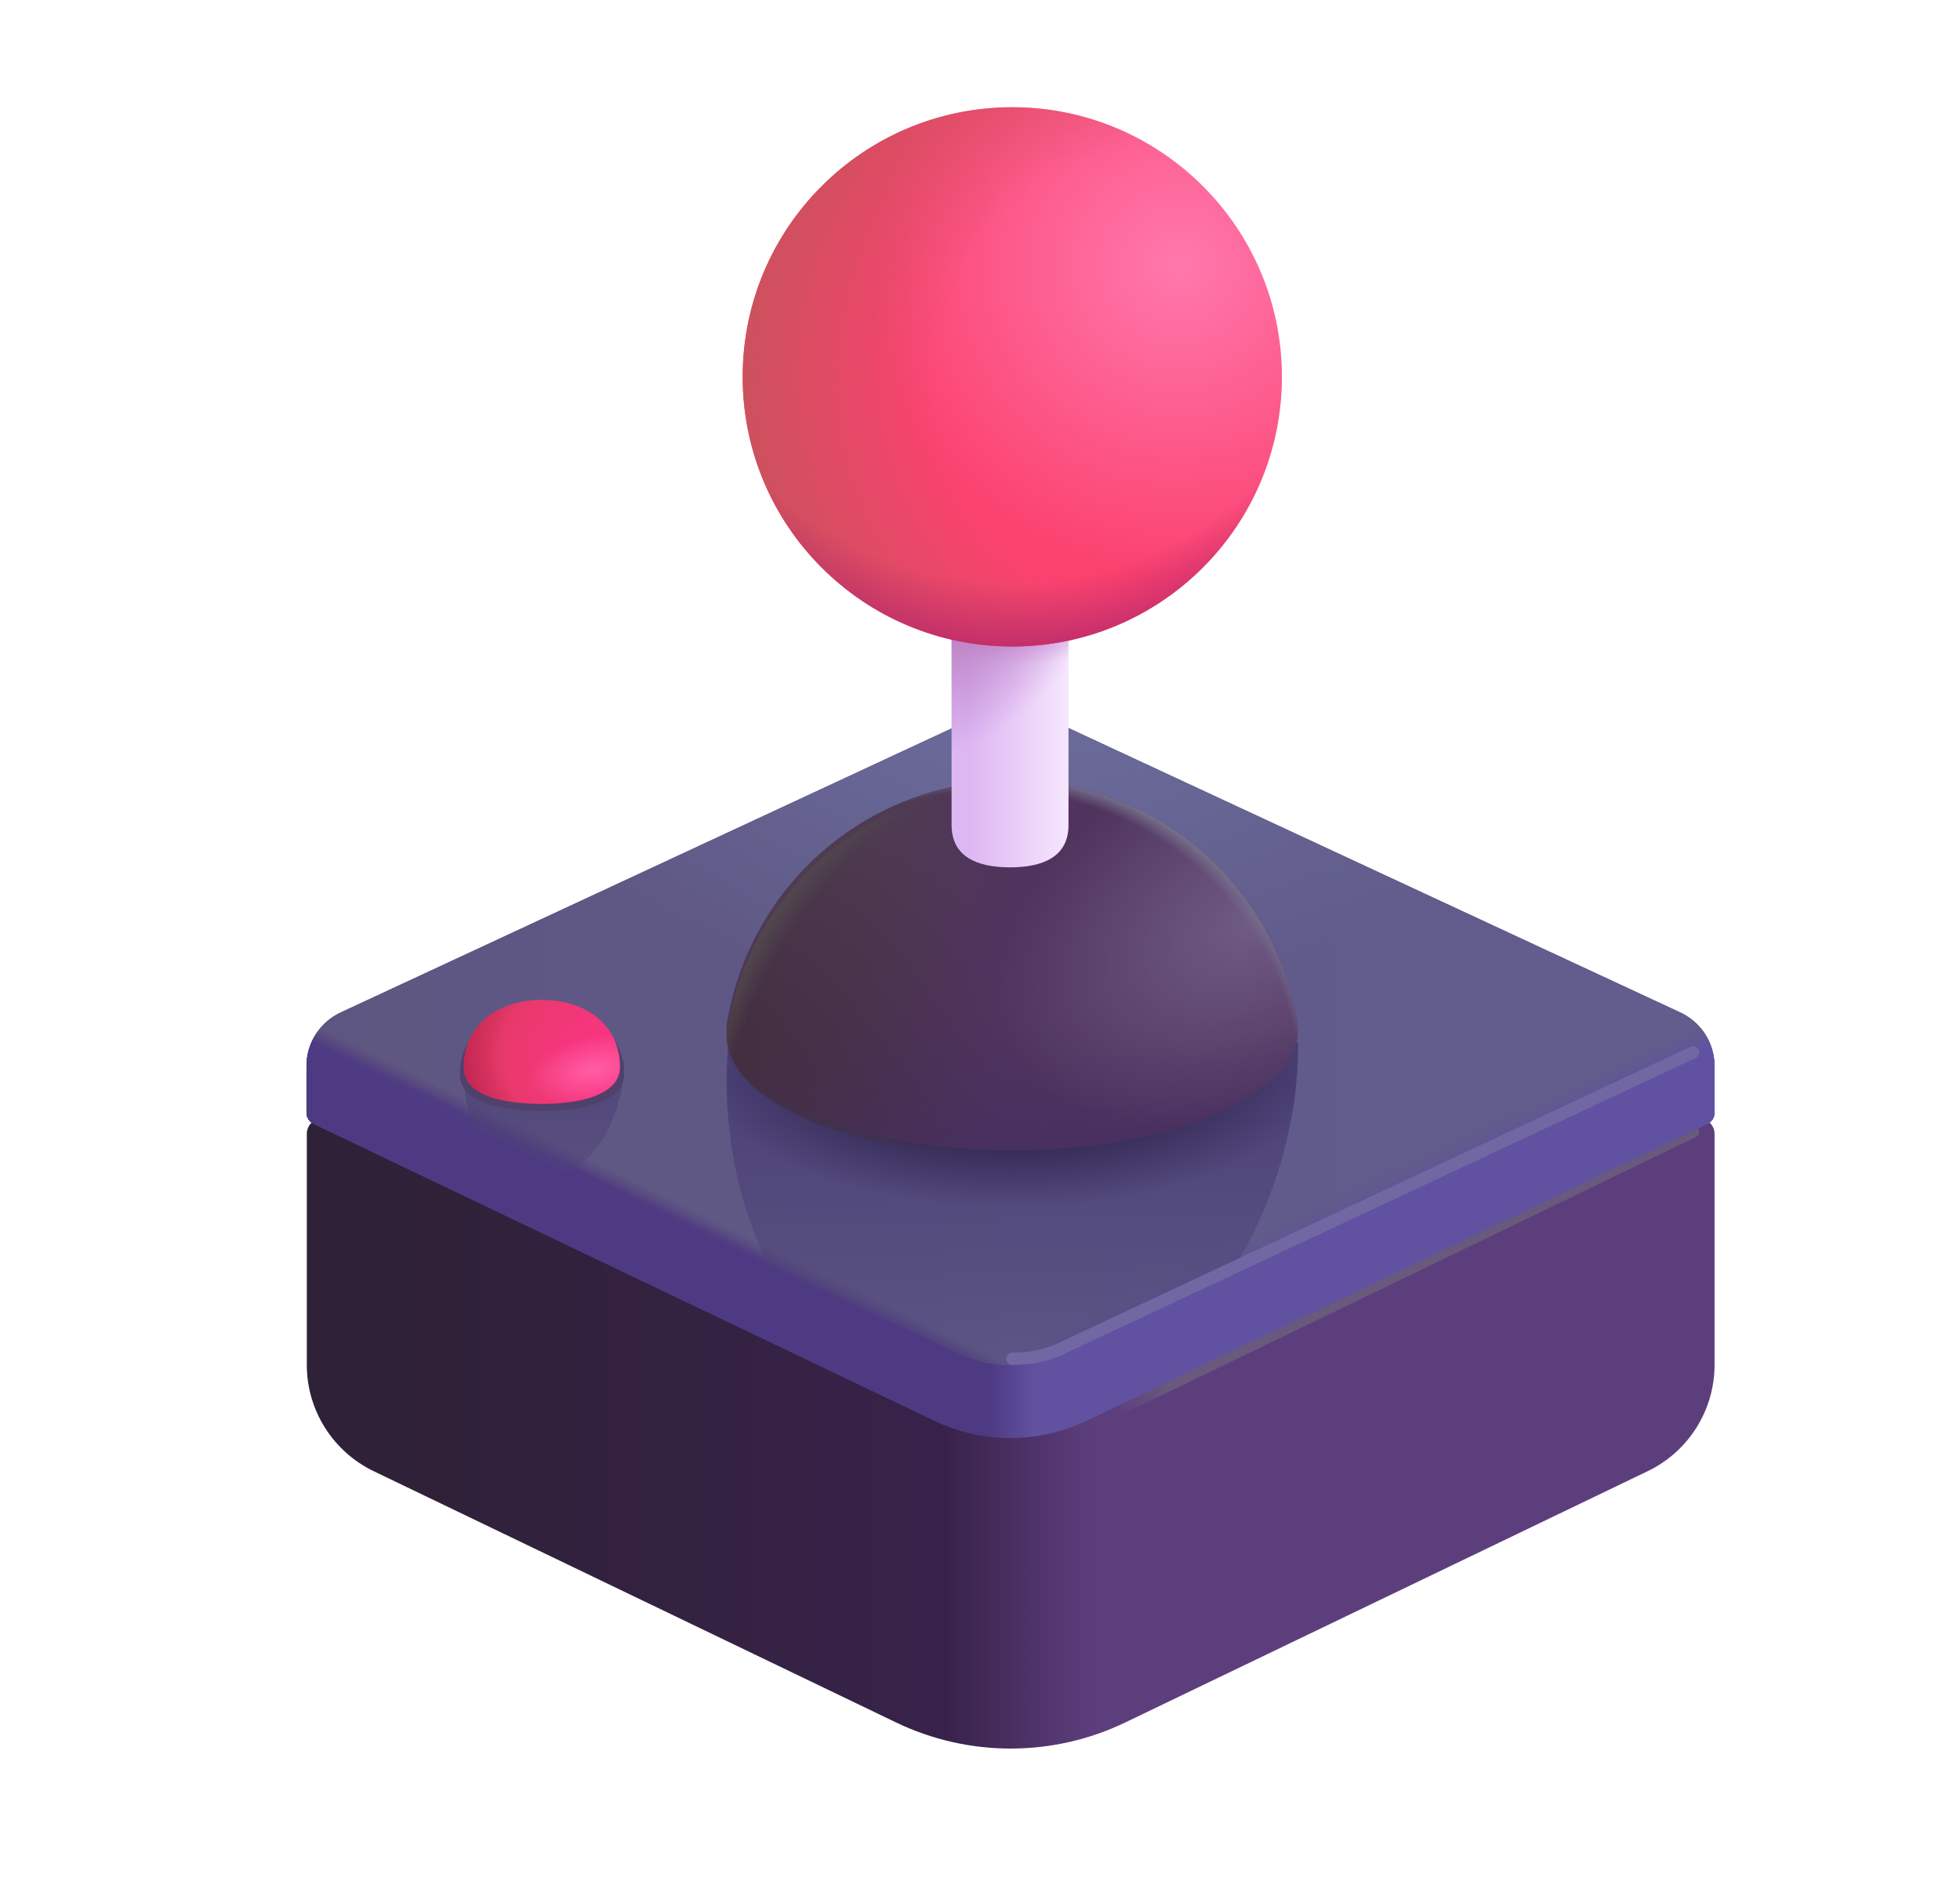 <svg width="26" height="25" viewBox="0 0 26 25" fill="none" xmlns="http://www.w3.org/2000/svg">
<path d="M4.304 14.844C4.276 14.838 4.246 14.839 4.218 14.846C4.19 14.853 4.164 14.866 4.142 14.884C4.119 14.903 4.101 14.926 4.089 14.952C4.077 14.978 4.07 15.007 4.07 15.036V18.104C4.07 18.398 4.153 18.686 4.31 18.935C4.467 19.184 4.69 19.384 4.955 19.512L11.883 22.844C12.358 23.073 12.879 23.192 13.407 23.192C13.935 23.192 14.456 23.073 14.931 22.844L21.859 19.512C22.124 19.384 22.348 19.184 22.504 18.935C22.661 18.686 22.744 18.397 22.744 18.103V15.036C22.744 15.007 22.738 14.978 22.725 14.952C22.713 14.926 22.695 14.903 22.672 14.884C22.65 14.866 22.624 14.853 22.596 14.846C22.568 14.839 22.538 14.838 22.51 14.844L13.407 16.644L4.304 14.844Z" fill="url(#paint0_linear_3094_10333)"/>
<path d="M13.393 9.304L4.518 13.429C4.383 13.492 4.269 13.592 4.189 13.717C4.109 13.842 4.066 13.988 4.066 14.137V14.76C4.066 14.79 4.075 14.818 4.091 14.843C4.106 14.868 4.129 14.888 4.155 14.901L12.395 18.838C12.71 18.989 13.055 19.067 13.405 19.067C13.754 19.067 14.099 18.989 14.415 18.838L22.654 14.901C22.68 14.888 22.703 14.868 22.719 14.843C22.735 14.818 22.743 14.79 22.743 14.76V14.137C22.743 13.989 22.7 13.843 22.62 13.717C22.54 13.592 22.426 13.492 22.291 13.429L13.417 9.305V9.293L13.405 9.299L13.392 9.293L13.393 9.304Z" fill="url(#paint1_linear_3094_10333)"/>
<path d="M13.393 9.304L4.518 13.429C4.383 13.492 4.269 13.592 4.189 13.717C4.109 13.842 4.066 13.988 4.066 14.137V14.76C4.066 14.79 4.075 14.818 4.091 14.843C4.106 14.868 4.129 14.888 4.155 14.901L12.395 18.838C12.71 18.989 13.055 19.067 13.405 19.067C13.754 19.067 14.099 18.989 14.415 18.838L22.654 14.901C22.68 14.888 22.703 14.868 22.719 14.843C22.735 14.818 22.743 14.79 22.743 14.76V14.137C22.743 13.989 22.7 13.843 22.62 13.717C22.54 13.592 22.426 13.492 22.291 13.429L13.417 9.305V9.293L13.405 9.299L13.392 9.293L13.393 9.304Z" fill="url(#paint2_linear_3094_10333)"/>
<path d="M13.393 9.304L4.518 13.429C4.383 13.492 4.269 13.592 4.189 13.717C4.109 13.842 4.066 13.988 4.066 14.137V14.76C4.066 14.79 4.075 14.818 4.091 14.843C4.106 14.868 4.129 14.888 4.155 14.901L12.395 18.838C12.71 18.989 13.055 19.067 13.405 19.067C13.754 19.067 14.099 18.989 14.415 18.838L22.654 14.901C22.68 14.888 22.703 14.868 22.719 14.843C22.735 14.818 22.743 14.79 22.743 14.76V14.137C22.743 13.989 22.7 13.843 22.62 13.717C22.54 13.592 22.426 13.492 22.291 13.429L13.417 9.305V9.293L13.405 9.299L13.392 9.293L13.393 9.304Z" fill="url(#paint3_linear_3094_10333)"/>
<path d="M13.393 9.304L4.518 13.429C4.383 13.492 4.269 13.592 4.189 13.717C4.109 13.842 4.066 13.988 4.066 14.137V14.76C4.066 14.79 4.075 14.818 4.091 14.843C4.106 14.868 4.129 14.888 4.155 14.901L12.395 18.838C12.71 18.989 13.055 19.067 13.405 19.067C13.754 19.067 14.099 18.989 14.415 18.838L22.654 14.901C22.68 14.888 22.703 14.868 22.719 14.843C22.735 14.818 22.743 14.79 22.743 14.76V14.137C22.743 13.989 22.7 13.843 22.62 13.717C22.54 13.592 22.426 13.492 22.291 13.429L13.417 9.305V9.293L13.405 9.299L13.392 9.293L13.393 9.304Z" fill="url(#paint4_linear_3094_10333)"/>
<path d="M13.393 9.304L4.518 13.429C4.383 13.492 4.269 13.592 4.189 13.717C4.109 13.842 4.066 13.988 4.066 14.137V14.76C4.066 14.79 4.075 14.818 4.091 14.843C4.106 14.868 4.129 14.888 4.155 14.901L12.395 18.838C12.71 18.989 13.055 19.067 13.405 19.067C13.754 19.067 14.099 18.989 14.415 18.838L22.654 14.901C22.68 14.888 22.703 14.868 22.719 14.843C22.735 14.818 22.743 14.79 22.743 14.76V14.137C22.743 13.989 22.7 13.843 22.62 13.717C22.54 13.592 22.426 13.492 22.291 13.429L13.417 9.305V9.293L13.405 9.299L13.392 9.293L13.393 9.304Z" fill="url(#paint5_radial_3094_10333)"/>
<g filter="url(#filter0_f_3094_10333)">
<path d="M14.377 18.914L22.459 15.008" stroke="url(#paint6_linear_3094_10333)" stroke-width="0.164" stroke-linecap="round"/>
</g>
<g filter="url(#filter1_f_3094_10333)">
<path d="M13.203 19.016C9.909 18.309 9.482 15.177 9.679 13.699L17.218 13.825C17.252 15.85 15.917 18.587 13.203 19.016Z" fill="url(#paint7_linear_3094_10333)"/>
<path d="M13.203 19.016C9.909 18.309 9.482 15.177 9.679 13.699L17.218 13.825C17.252 15.85 15.917 18.587 13.203 19.016Z" fill="url(#paint8_radial_3094_10333)"/>
</g>
<g filter="url(#filter2_f_3094_10333)">
<path d="M7.152 15.718C6.23 15.495 6.11 14.509 6.166 14.043L8.278 14.082C8.288 14.72 7.913 15.583 7.152 15.718Z" fill="url(#paint9_linear_3094_10333)"/>
</g>
<path d="M4.518 14.144L12.734 17.962C12.941 18.058 13.165 18.108 13.392 18.108C13.619 18.108 13.844 18.058 14.05 17.962L22.291 14.144C22.449 14.07 22.579 13.945 22.658 13.789C22.713 13.898 22.743 14.019 22.743 14.142V14.766C22.743 14.795 22.735 14.824 22.719 14.849C22.703 14.874 22.68 14.894 22.654 14.906L14.415 18.844C14.099 18.994 13.754 19.073 13.405 19.073C13.055 19.073 12.71 18.994 12.395 18.844L4.155 14.906C4.129 14.894 4.106 14.874 4.091 14.849C4.075 14.824 4.066 14.795 4.066 14.766V14.143C4.066 14.018 4.096 13.897 4.151 13.789C4.23 13.945 4.359 14.07 4.518 14.144Z" fill="url(#paint10_linear_3094_10333)"/>
<g filter="url(#filter3_i_3094_10333)">
<path d="M9.661 13.559C9.646 13.616 9.639 13.675 9.639 13.733C9.639 14.62 11.335 15.338 13.429 15.338C15.522 15.338 17.219 14.62 17.219 13.733C17.219 13.675 17.212 13.616 17.197 13.559C17.032 12.681 16.565 11.888 15.877 11.317C15.189 10.746 14.323 10.434 13.429 10.434C12.535 10.434 11.669 10.746 10.981 11.317C10.293 11.888 9.826 12.681 9.661 13.559Z" fill="#4C2F5A"/>
<path d="M9.661 13.559C9.646 13.616 9.639 13.675 9.639 13.733C9.639 14.62 11.335 15.338 13.429 15.338C15.522 15.338 17.219 14.62 17.219 13.733C17.219 13.675 17.212 13.616 17.197 13.559C17.032 12.681 16.565 11.888 15.877 11.317C15.189 10.746 14.323 10.434 13.429 10.434C12.535 10.434 11.669 10.746 10.981 11.317C10.293 11.888 9.826 12.681 9.661 13.559Z" fill="url(#paint11_radial_3094_10333)"/>
<path d="M9.661 13.559C9.646 13.616 9.639 13.675 9.639 13.733C9.639 14.62 11.335 15.338 13.429 15.338C15.522 15.338 17.219 14.62 17.219 13.733C17.219 13.675 17.212 13.616 17.197 13.559C17.032 12.681 16.565 11.888 15.877 11.317C15.189 10.746 14.323 10.434 13.429 10.434C12.535 10.434 11.669 10.746 10.981 11.317C10.293 11.888 9.826 12.681 9.661 13.559Z" fill="url(#paint12_radial_3094_10333)"/>
<path d="M9.661 13.559C9.646 13.616 9.639 13.675 9.639 13.733C9.639 14.62 11.335 15.338 13.429 15.338C15.522 15.338 17.219 14.62 17.219 13.733C17.219 13.675 17.212 13.616 17.197 13.559C17.032 12.681 16.565 11.888 15.877 11.317C15.189 10.746 14.323 10.434 13.429 10.434C12.535 10.434 11.669 10.746 10.981 11.317C10.293 11.888 9.826 12.681 9.661 13.559Z" fill="url(#paint13_radial_3094_10333)"/>
<path d="M9.661 13.559C9.646 13.616 9.639 13.675 9.639 13.733C9.639 14.62 11.335 15.338 13.429 15.338C15.522 15.338 17.219 14.62 17.219 13.733C17.219 13.675 17.212 13.616 17.197 13.559C17.032 12.681 16.565 11.888 15.877 11.317C15.189 10.746 14.323 10.434 13.429 10.434C12.535 10.434 11.669 10.746 10.981 11.317C10.293 11.888 9.826 12.681 9.661 13.559Z" fill="url(#paint14_radial_3094_10333)"/>
</g>
<path d="M9.661 13.559C9.646 13.616 9.639 13.675 9.639 13.733C9.639 14.62 11.335 15.338 13.429 15.338C15.522 15.338 17.219 14.62 17.219 13.733C17.219 13.675 17.212 13.616 17.197 13.559C17.032 12.681 16.565 11.888 15.877 11.317C15.189 10.746 14.323 10.434 13.429 10.434C12.535 10.434 11.669 10.746 10.981 11.317C10.293 11.888 9.826 12.681 9.661 13.559Z" fill="url(#paint15_radial_3094_10333)"/>
<path d="M9.661 13.559C9.646 13.616 9.639 13.675 9.639 13.733C9.639 14.62 11.335 15.338 13.429 15.338C15.522 15.338 17.219 14.62 17.219 13.733C17.219 13.675 17.212 13.616 17.197 13.559C17.032 12.681 16.565 11.888 15.877 11.317C15.189 10.746 14.323 10.434 13.429 10.434C12.535 10.434 11.669 10.746 10.981 11.317C10.293 11.888 9.826 12.681 9.661 13.559Z" fill="url(#paint16_radial_3094_10333)"/>
<g filter="url(#filter4_f_3094_10333)">
<path d="M7.189 13.355C7.79 13.355 8.279 13.678 8.279 14.249C8.279 14.588 7.79 14.734 7.189 14.734C6.587 14.734 6.1 14.603 6.1 14.25C6.1 13.678 6.587 13.355 7.189 13.355Z" fill="#50416C"/>
</g>
<path d="M7.189 13.262C7.761 13.262 8.223 13.584 8.223 14.155C8.223 14.495 7.761 14.641 7.189 14.641C6.618 14.641 6.154 14.509 6.154 14.156C6.154 13.584 6.618 13.262 7.189 13.262Z" fill="url(#paint17_radial_3094_10333)"/>
<path d="M7.189 13.262C7.761 13.262 8.223 13.584 8.223 14.155C8.223 14.495 7.761 14.641 7.189 14.641C6.618 14.641 6.154 14.509 6.154 14.156C6.154 13.584 6.618 13.262 7.189 13.262Z" fill="url(#paint18_radial_3094_10333)"/>
<path d="M7.189 13.262C7.761 13.262 8.223 13.584 8.223 14.155C8.223 14.495 7.761 14.641 7.189 14.641C6.618 14.641 6.154 14.509 6.154 14.156C6.154 13.584 6.618 13.262 7.189 13.262Z" fill="url(#paint19_radial_3094_10333)"/>
<path d="M12.623 7.701C12.623 7.496 12.705 7.298 12.85 7.153C12.996 7.007 13.193 6.926 13.398 6.926C13.604 6.926 13.801 7.007 13.947 7.153C14.092 7.298 14.174 7.496 14.174 7.701V10.942C14.174 11.37 13.826 11.504 13.398 11.504C12.971 11.504 12.623 11.37 12.623 10.941V7.701Z" fill="url(#paint20_linear_3094_10333)"/>
<path d="M12.623 7.701C12.623 7.496 12.705 7.298 12.85 7.153C12.996 7.007 13.193 6.926 13.398 6.926C13.604 6.926 13.801 7.007 13.947 7.153C14.092 7.298 14.174 7.496 14.174 7.701V10.942C14.174 11.37 13.826 11.504 13.398 11.504C12.971 11.504 12.623 11.37 12.623 10.941V7.701Z" fill="url(#paint21_radial_3094_10333)"/>
<path d="M12.623 7.701C12.623 7.496 12.705 7.298 12.85 7.153C12.996 7.007 13.193 6.926 13.398 6.926C13.604 6.926 13.801 7.007 13.947 7.153C14.092 7.298 14.174 7.496 14.174 7.701V10.942C14.174 11.37 13.826 11.504 13.398 11.504C12.971 11.504 12.623 11.37 12.623 10.941V7.701Z" fill="url(#paint22_radial_3094_10333)"/>
<path d="M13.428 8.575C15.403 8.575 17.005 6.974 17.005 4.998C17.005 3.023 15.403 1.422 13.428 1.422C11.453 1.422 9.852 3.023 9.852 4.998C9.852 6.974 11.453 8.575 13.428 8.575Z" fill="url(#paint23_radial_3094_10333)"/>
<path d="M13.428 8.575C15.403 8.575 17.005 6.974 17.005 4.998C17.005 3.023 15.403 1.422 13.428 1.422C11.453 1.422 9.852 3.023 9.852 4.998C9.852 6.974 11.453 8.575 13.428 8.575Z" fill="url(#paint24_radial_3094_10333)"/>
<path d="M13.428 8.575C15.403 8.575 17.005 6.974 17.005 4.998C17.005 3.023 15.403 1.422 13.428 1.422C11.453 1.422 9.852 3.023 9.852 4.998C9.852 6.974 11.453 8.575 13.428 8.575Z" fill="url(#paint25_radial_3094_10333)"/>
<g filter="url(#filter5_f_3094_10333)">
<path d="M22.46 13.957L14.012 17.916C13.827 17.989 13.629 18.025 13.43 18.021" stroke="#7067A3" stroke-width="0.164" stroke-linecap="round"/>
</g>
<defs>
<filter id="filter0_f_3094_10333" x="14.131" y="14.762" width="8.574" height="4.398" filterUnits="userSpaceOnUse" color-interpolation-filters="sRGB">
<feFlood flood-opacity="0" result="BackgroundImageFix"/>
<feBlend mode="normal" in="SourceGraphic" in2="BackgroundImageFix" result="shape"/>
<feGaussianBlur stdDeviation="0.082" result="effect1_foregroundBlur_3094_10333"/>
</filter>
<filter id="filter1_f_3094_10333" x="9.024" y="13.084" width="8.81" height="6.546" filterUnits="userSpaceOnUse" color-interpolation-filters="sRGB">
<feFlood flood-opacity="0" result="BackgroundImageFix"/>
<feBlend mode="normal" in="SourceGraphic" in2="BackgroundImageFix" result="shape"/>
<feGaussianBlur stdDeviation="0.307" result="effect1_foregroundBlur_3094_10333"/>
</filter>
<filter id="filter2_f_3094_10333" x="5.949" y="13.838" width="2.535" height="2.086" filterUnits="userSpaceOnUse" color-interpolation-filters="sRGB">
<feFlood flood-opacity="0" result="BackgroundImageFix"/>
<feBlend mode="normal" in="SourceGraphic" in2="BackgroundImageFix" result="shape"/>
<feGaussianBlur stdDeviation="0.102" result="effect1_foregroundBlur_3094_10333"/>
</filter>
<filter id="filter3_i_3094_10333" x="9.639" y="10.352" width="7.58" height="4.988" filterUnits="userSpaceOnUse" color-interpolation-filters="sRGB">
<feFlood flood-opacity="0" result="BackgroundImageFix"/>
<feBlend mode="normal" in="SourceGraphic" in2="BackgroundImageFix" result="shape"/>
<feColorMatrix in="SourceAlpha" type="matrix" values="0 0 0 0 0 0 0 0 0 0 0 0 0 0 0 0 0 0 127 0" result="hardAlpha"/>
<feOffset dy="-0.082"/>
<feGaussianBlur stdDeviation="0.164"/>
<feComposite in2="hardAlpha" operator="arithmetic" k2="-1" k3="1"/>
<feColorMatrix type="matrix" values="0 0 0 0 0.149 0 0 0 0 0.086 0 0 0 0 0.235 0 0 0 1 0"/>
<feBlend mode="normal" in2="shape" result="effect1_innerShadow_3094_10333"/>
</filter>
<filter id="filter4_f_3094_10333" x="5.977" y="13.232" width="2.426" height="1.625" filterUnits="userSpaceOnUse" color-interpolation-filters="sRGB">
<feFlood flood-opacity="0" result="BackgroundImageFix"/>
<feBlend mode="normal" in="SourceGraphic" in2="BackgroundImageFix" result="shape"/>
<feGaussianBlur stdDeviation="0.061" result="effect1_foregroundBlur_3094_10333"/>
</filter>
<filter id="filter5_f_3094_10333" x="13.266" y="13.793" width="9.359" height="4.391" filterUnits="userSpaceOnUse" color-interpolation-filters="sRGB">
<feFlood flood-opacity="0" result="BackgroundImageFix"/>
<feBlend mode="normal" in="SourceGraphic" in2="BackgroundImageFix" result="shape"/>
<feGaussianBlur stdDeviation="0.041" result="effect1_foregroundBlur_3094_10333"/>
</filter>
<linearGradient id="paint0_linear_3094_10333" x1="5.148" y1="18.927" x2="21.63" y2="18.927" gradientUnits="userSpaceOnUse">
<stop stop-color="#2F2137"/>
<stop offset="0.448" stop-color="#38224A"/>
<stop offset="0.568" stop-color="#5D3E7D"/>
</linearGradient>
<linearGradient id="paint1_linear_3094_10333" x1="21.449" y1="13.662" x2="3.53" y2="13.662" gradientUnits="userSpaceOnUse">
<stop stop-color="#615D8D"/>
<stop offset="1" stop-color="#5E5681"/>
</linearGradient>
<linearGradient id="paint2_linear_3094_10333" x1="21.449" y1="13.662" x2="3.53" y2="13.662" gradientUnits="userSpaceOnUse">
<stop stop-color="#615D8D"/>
<stop offset="1" stop-color="#5E5681"/>
</linearGradient>
<linearGradient id="paint3_linear_3094_10333" x1="8.748" y1="16.152" x2="8.876" y2="15.89" gradientUnits="userSpaceOnUse">
<stop offset="0.269" stop-color="#4F3A84"/>
<stop offset="1" stop-color="#534177" stop-opacity="0"/>
</linearGradient>
<linearGradient id="paint4_linear_3094_10333" x1="17.605" y1="16.402" x2="17.425" y2="16.024" gradientUnits="userSpaceOnUse">
<stop offset="0.338" stop-color="#6152A2"/>
<stop offset="1" stop-color="#5F5887" stop-opacity="0"/>
</linearGradient>
<radialGradient id="paint5_radial_3094_10333" cx="0" cy="0" r="1" gradientUnits="userSpaceOnUse" gradientTransform="translate(13.733 8.862) rotate(90) scale(4.418 7.456)">
<stop stop-color="#6D6F9E"/>
<stop offset="1" stop-color="#6D6F9E" stop-opacity="0"/>
</radialGradient>
<linearGradient id="paint6_linear_3094_10333" x1="21.668" y1="15.545" x2="14.894" y2="18.915" gradientUnits="userSpaceOnUse">
<stop offset="0.896" stop-color="#69597D"/>
<stop offset="1" stop-color="#69597D" stop-opacity="0"/>
</linearGradient>
<linearGradient id="paint7_linear_3094_10333" x1="13.428" y1="14.447" x2="13.428" y2="19.016" gradientUnits="userSpaceOnUse">
<stop stop-color="#4D4277"/>
<stop offset="1" stop-color="#4D4277" stop-opacity="0"/>
</linearGradient>
<radialGradient id="paint8_radial_3094_10333" cx="0" cy="0" r="1" gradientUnits="userSpaceOnUse" gradientTransform="translate(13.428 14.157) rotate(90) scale(1.855 4.119)">
<stop offset="0.329" stop-color="#281E45"/>
<stop offset="1" stop-color="#281E45" stop-opacity="0"/>
</radialGradient>
<linearGradient id="paint9_linear_3094_10333" x1="7.216" y1="13.68" x2="7.216" y2="16.569" gradientUnits="userSpaceOnUse">
<stop stop-color="#4D4277"/>
<stop offset="1" stop-color="#4D4277" stop-opacity="0"/>
</linearGradient>
<linearGradient id="paint10_linear_3094_10333" x1="21.523" y1="16.502" x2="3.439" y2="16.502" gradientUnits="userSpaceOnUse">
<stop offset="0.431" stop-color="#6052A1"/>
<stop offset="0.464" stop-color="#4E3A83"/>
</linearGradient>
<radialGradient id="paint11_radial_3094_10333" cx="0" cy="0" r="1" gradientUnits="userSpaceOnUse" gradientTransform="translate(13.783 10.432) rotate(94.126) scale(4.92 9.391)">
<stop offset="0.647" stop-color="#442A5D" stop-opacity="0"/>
<stop offset="1" stop-color="#442A5D"/>
</radialGradient>
<radialGradient id="paint12_radial_3094_10333" cx="0" cy="0" r="1" gradientUnits="userSpaceOnUse" gradientTransform="translate(16.632 12.305) rotate(151.174) scale(3.656 2.377)">
<stop stop-color="#6F5A85"/>
<stop offset="1" stop-color="#6F5A85" stop-opacity="0"/>
</radialGradient>
<radialGradient id="paint13_radial_3094_10333" cx="0" cy="0" r="1" gradientUnits="userSpaceOnUse" gradientTransform="translate(10.98 10.432) rotate(101.741) scale(4.4 2.804)">
<stop stop-color="#4A3947"/>
<stop offset="1" stop-color="#4A3947" stop-opacity="0"/>
</radialGradient>
<radialGradient id="paint14_radial_3094_10333" cx="0" cy="0" r="1" gradientUnits="userSpaceOnUse" gradientTransform="translate(13.275 14.557) rotate(-47.572) scale(4.189 4.289)">
<stop offset="0.942" stop-color="#766F8B" stop-opacity="0.082"/>
<stop offset="0.991" stop-color="#766F8B"/>
</radialGradient>
<radialGradient id="paint15_radial_3094_10333" cx="0" cy="0" r="1" gradientUnits="userSpaceOnUse" gradientTransform="translate(9.486 13.959) rotate(-44.236) scale(3.885 3.803)">
<stop stop-color="#422E3D"/>
<stop offset="1" stop-color="#422E3D" stop-opacity="0"/>
</radialGradient>
<radialGradient id="paint16_radial_3094_10333" cx="0" cy="0" r="1" gradientUnits="userSpaceOnUse" gradientTransform="translate(14.246 14.569) rotate(-139.07) scale(4.621 5.477)">
<stop offset="0.934" stop-color="#50464D" stop-opacity="0"/>
<stop offset="1" stop-color="#50464D"/>
</radialGradient>
<radialGradient id="paint17_radial_3094_10333" cx="0" cy="0" r="1" gradientUnits="userSpaceOnUse" gradientTransform="translate(7.986 14.141) rotate(180) scale(1.685 1.709)">
<stop stop-color="#FF3389"/>
<stop offset="1" stop-color="#E13B63"/>
</radialGradient>
<radialGradient id="paint18_radial_3094_10333" cx="0" cy="0" r="1" gradientUnits="userSpaceOnUse" gradientTransform="translate(7.878 14.188) rotate(168.311) scale(0.883 0.434)">
<stop stop-color="#FF5EA3"/>
<stop offset="1" stop-color="#FF5EA3" stop-opacity="0"/>
</radialGradient>
<radialGradient id="paint19_radial_3094_10333" cx="0" cy="0" r="1" gradientUnits="userSpaceOnUse" gradientTransform="translate(7.68 13.952) rotate(166.189) scale(1.508 1.486)">
<stop offset="0.677" stop-color="#C52754" stop-opacity="0"/>
<stop offset="1" stop-color="#C52754"/>
</radialGradient>
<linearGradient id="paint20_linear_3094_10333" x1="12.879" y1="10.124" x2="14.296" y2="10.124" gradientUnits="userSpaceOnUse">
<stop stop-color="#DDB7F2"/>
<stop offset="1" stop-color="#F8EBFF"/>
</linearGradient>
<radialGradient id="paint21_radial_3094_10333" cx="0" cy="0" r="1" gradientUnits="userSpaceOnUse" gradientTransform="translate(13.512 8.078) scale(1.343 0.736)">
<stop stop-color="#BD7CD0"/>
<stop offset="1" stop-color="#BD7CD0" stop-opacity="0"/>
</radialGradient>
<radialGradient id="paint22_radial_3094_10333" cx="0" cy="0" r="1" gradientUnits="userSpaceOnUse" gradientTransform="translate(12.981 7.784) rotate(123.064) scale(2.487 1.573)">
<stop offset="0.18" stop-color="#B87EBA"/>
<stop offset="1" stop-color="#BD7CD0" stop-opacity="0"/>
</radialGradient>
<radialGradient id="paint23_radial_3094_10333" cx="0" cy="0" r="1" gradientUnits="userSpaceOnUse" gradientTransform="translate(15.638 3.509) rotate(142.722) scale(4.111)">
<stop stop-color="#FF78AD"/>
<stop offset="1" stop-color="#FB426F"/>
</radialGradient>
<radialGradient id="paint24_radial_3094_10333" cx="0" cy="0" r="1" gradientUnits="userSpaceOnUse" gradientTransform="translate(15.492 5) rotate(-180) scale(5.64)">
<stop offset="0.543" stop-color="#CC515D" stop-opacity="0"/>
<stop offset="1" stop-color="#CC515D"/>
</radialGradient>
<radialGradient id="paint25_radial_3094_10333" cx="0" cy="0" r="1" gradientUnits="userSpaceOnUse" gradientTransform="translate(13.428 3.07) rotate(90) scale(5.762)">
<stop offset="0.807" stop-color="#B8276B" stop-opacity="0"/>
<stop offset="1" stop-color="#B8276B"/>
</radialGradient>
</defs>
</svg>
